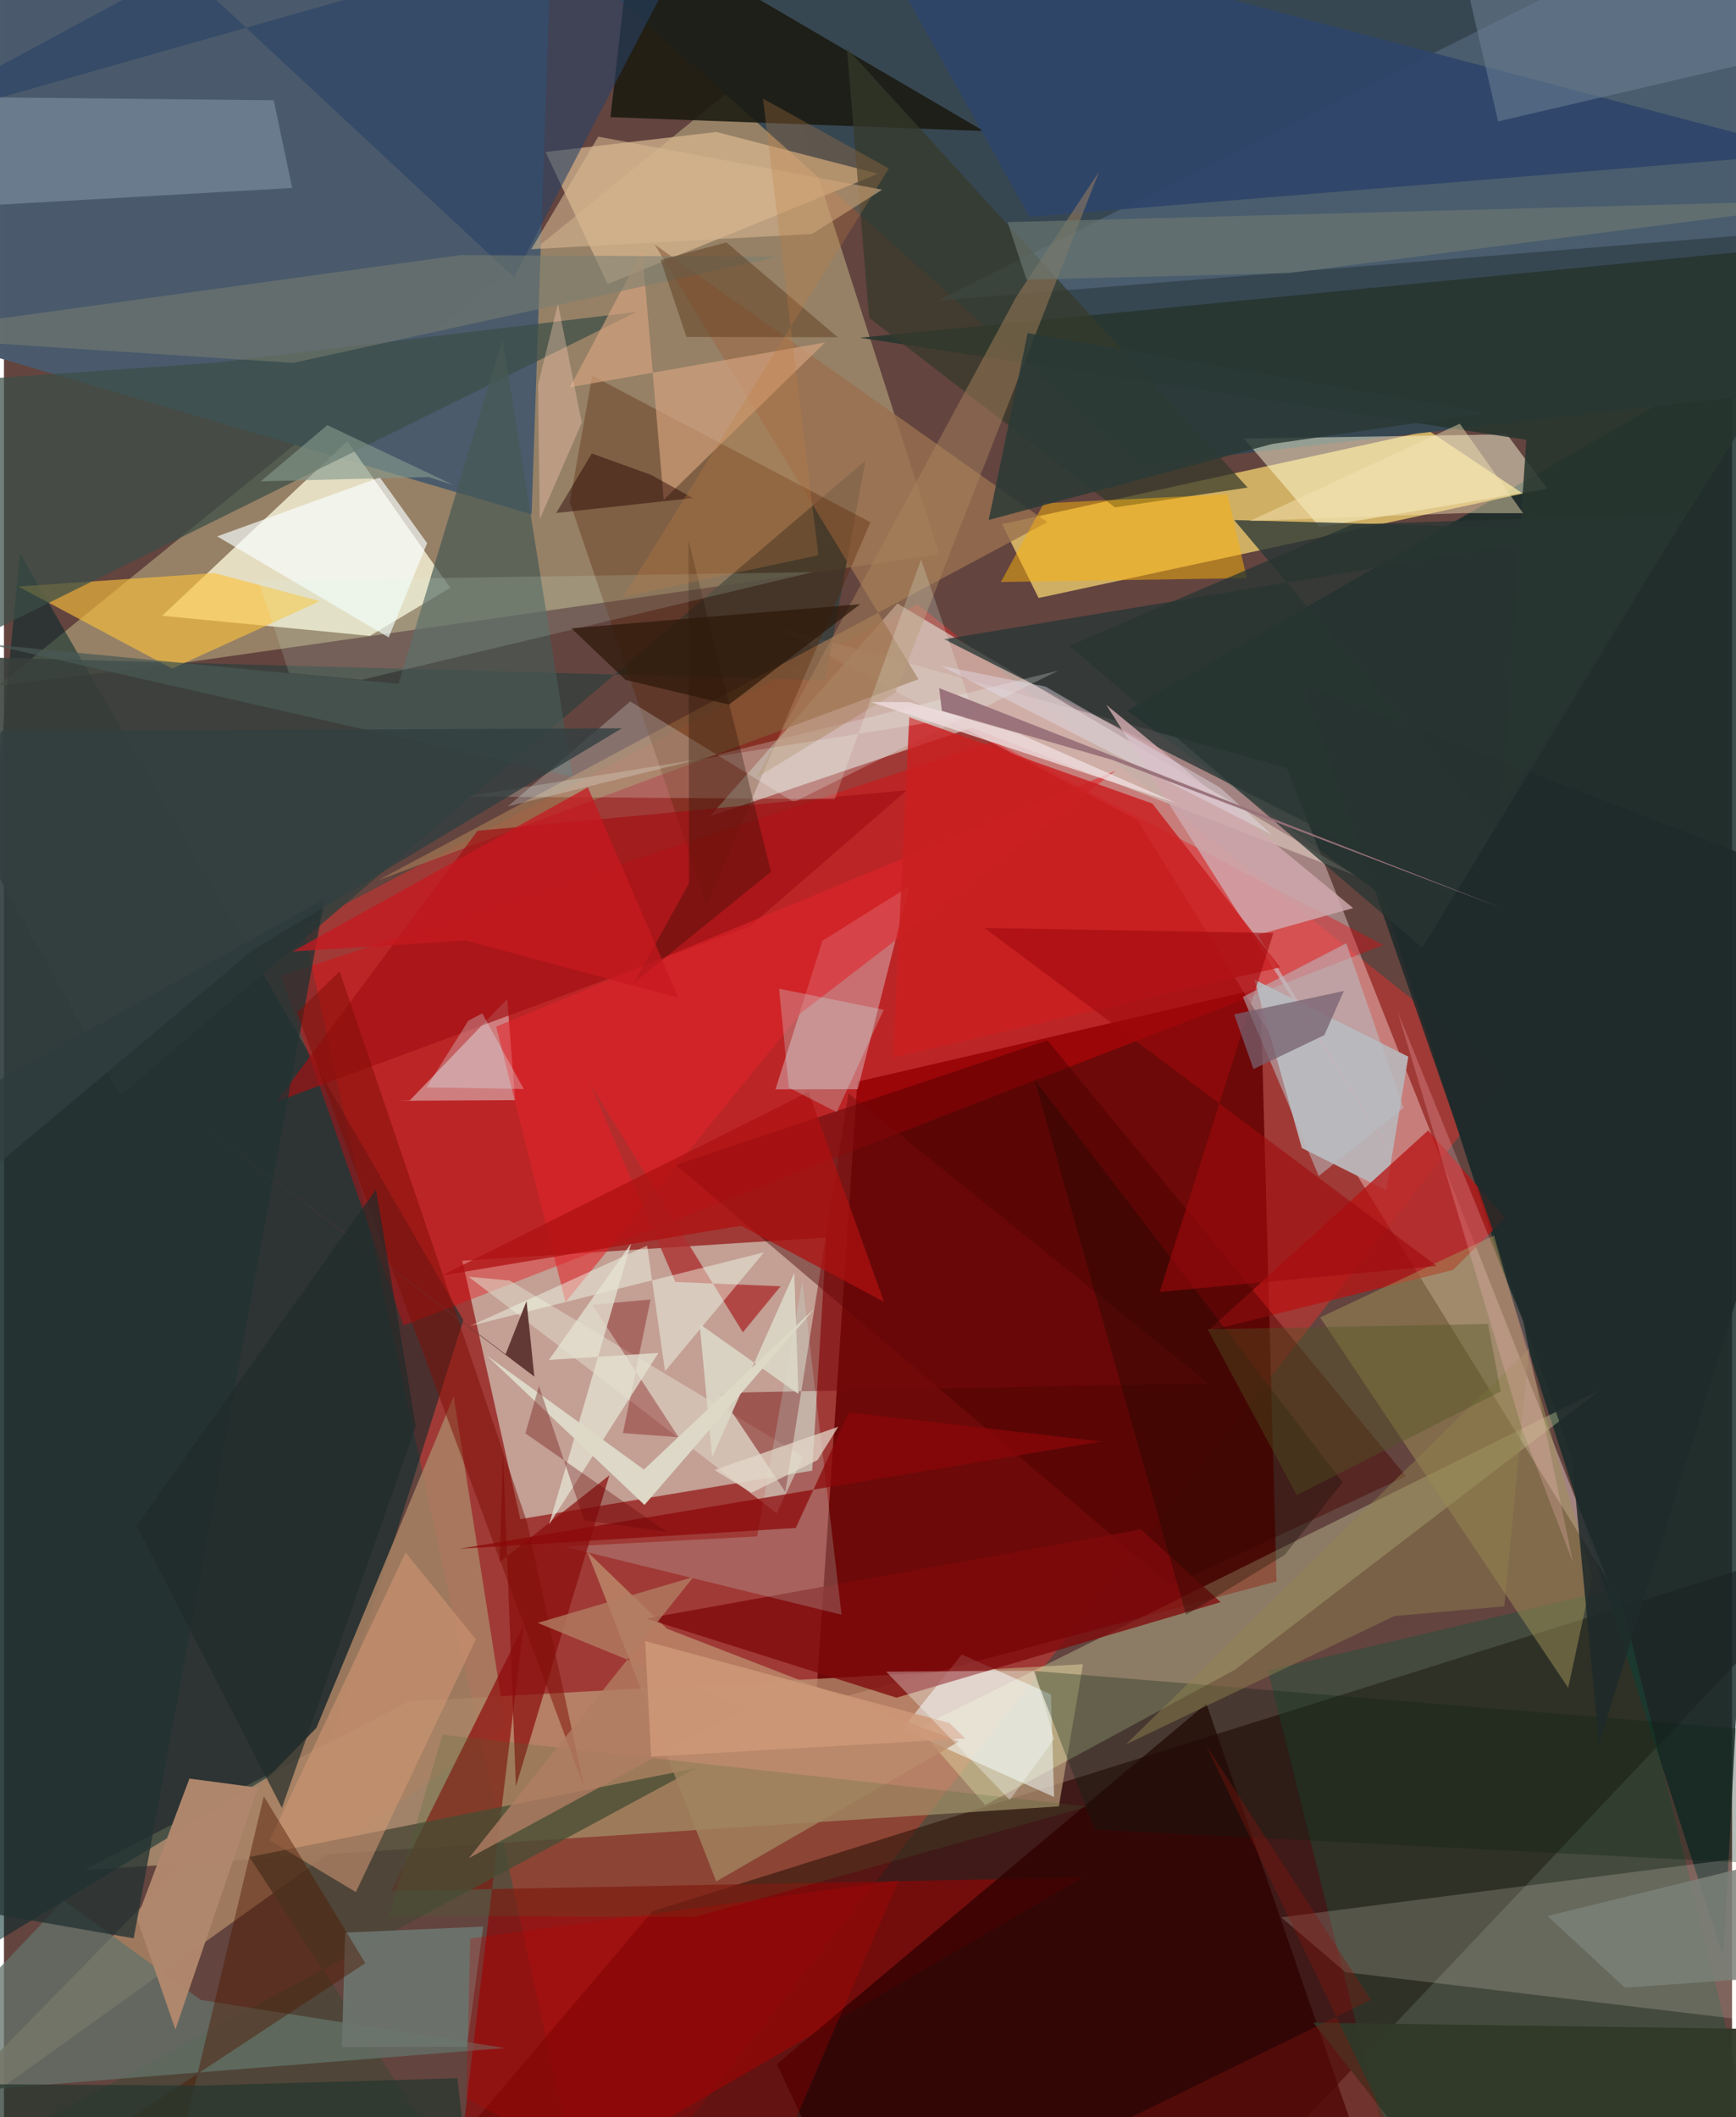 <svg xmlns="http://www.w3.org/2000/svg" width="228" height="278" viewBox="0 0 836 1024"><path fill="#63443f" d="M0 0h836v1024H0z"/><path fill="#fb2c28" fill-opacity=".404" d="M441.922 292.254l285.194 227.695L284.163 1086l-139.39-638.083z"/><path fill="#a99874" fill-opacity=".722" d="M374.455 24.842l78.11 243.34-374.872 53.723-80.407 9.716z"/><path fill="#def0e0" fill-opacity=".553" d="M221.755 609.777l28.06 124.967L391.002 711.3l6.855-112.808z"/><path fill="#640000" fill-opacity=".851" d="M607.85 478.048l-194.981 45.146-20.142 301.022 222.902-59.333z"/><path fill="#2c0000" fill-opacity=".624" d="M898 740.986L313.79 924.392l-90.245 106.34 393.847 6.82z"/><path fill="#162a29" fill-opacity=".835" d="M873.59 153.052L543.413 343.714l123.541 89.455 164.874 513.504z"/><path fill="#fddcdb" fill-opacity=".42" d="M548.43 396.795l227.604 367.872-155.562-393.334-248.133-68.495z"/><path fill="#fbda74" fill-opacity=".71" d="M482.847 253.51l206.458-45.158 45.471 30.378-234.257 50.507z"/><path fill="#c0a37d" fill-opacity=".663" d="M521.986 804.93l-11.651 68.734L38.836 904.51l157.224-81.713z"/><path fill="#00272a" fill-opacity=".537" d="M7.798 267.765l214.44 370.724-63.677 202.303L-62 974.52z"/><path fill="#4b5b6d" fill-opacity=".996" d="M263.796-.487L-62-41.884l44.739 210.693 272.524 79.94z"/><path fill="#fefbdf" fill-opacity=".757" d="M76.54 297.828l100.482 9.718 38.896-23.266-49.83-70.828z"/><path fill="#374752" fill-opacity=".988" d="M898 185.185V-14.893L287.382-9.658 549.59 224.984z"/><path fill="#d0bab1" fill-opacity=".788" d="M468.128 351.996L341.576 394.82l90.633-102.93 221.642 131.582z"/><path fill="#ef000a" fill-opacity=".357" d="M478.806 358.654l-344.79 113.304 59.25 169.183 474.019-184.054z"/><path fill="#aa8264" fill-opacity=".855" d="M217.547 675.418l-66.42 160.332L-62 1053.537l304.674-218.51z"/><path fill="#8d0706" fill-opacity=".671" d="M251.332 786.264L187.35 914.627l334.426-6.517L215.512 1086z"/><path fill="#f1ffc1" fill-opacity=".298" d="M595.634 807.539l176.599-135.297L442.32 835.784l32.375 37.267z"/><path fill="#d8b790" fill-opacity=".733" d="M292.016 137.422l-30.01-63.917 82.623-9.68 78.26 20.204z"/><path fill="#1b1b10" fill-opacity=".882" d="M305.447-35.385l-2.376 7.962-9.663 84.074 180.553 6.729z"/><path fill="#61758e" fill-opacity=".471" d="M861.767 112.18l-410.008 33.178L867.266-62l22.078 59.64z"/><path fill="#d6b6ba" fill-opacity=".51" d="M413.052 526.771l24.863-98.033-41.943 26.293-22.728 71.848z"/><path fill="#38403c" fill-opacity=".878" d="M416.725 222.867l-19.461 106.17L-62 316.52 56.142 529.982z"/><path fill="#bab2b5" fill-opacity=".988" d="M679.39 511.075l-10.637 64.68-40.86-20.48-22.952-81.494z"/><path fill="#b71515" fill-opacity=".769" d="M700.965 614.255l-118.67 29.563 106.683-97.078 37.441 42.29z"/><path fill="#ffd" fill-opacity=".471" d="M636.49 254.922l-36.612-42.77 127.222-2.084 19.54 26.343z"/><path fill="#19523a" fill-opacity=".416" d="M858.84 1086H680.925l-69.45-277.978 169.653-39.935z"/><path fill="#273634" fill-opacity=".769" d="M454.856 309.184L784.84 476.136 595.147 251.538l178.345 4.884z"/><path fill="#fff5e4" fill-opacity=".18" d="M853.618 978.339L649.02 953.897l-31.092-26.529 270.1-34.805z"/><path fill="#f6fffe" fill-opacity=".514" d="M463.361 800.235l-28.673 35.967 73.35 32.952-1.545-49.653z"/><path fill="#99704f" fill-opacity=".796" d="M181.1 425.726l323.635-173.162-189.924-134.3L442.424 328.51z"/><path fill="#fcc13b" fill-opacity=".62" d="M152.87 290.766l-51.033-13.59-94.915 6.48 74.41 39.696z"/><path fill="#582300" fill-opacity=".337" d="M273.736 242.819l66.224 194.77 79.21-185.019-134.587-70.877z"/><path fill="#470000" fill-opacity=".427" d="M564.666 766.98l113.574-52.952L504.823 503.22 325.1 563.42z"/><path fill="#300000" fill-opacity=".765" d="M672.114 1086l-90.4-262.03-207.782 174.36 21.305 45.722z"/><path fill="#27352f" fill-opacity=".886" d="M898 116.227l-173.514 273.88 12-177.387-322.454-49.368z"/><path fill="#d49a9c" fill-opacity=".757" d="M247.327 532.1l-56.316.303 5.343-.187 47.106-49.074z"/><path fill="#a09159" fill-opacity=".502" d="M720.844 597.617l-84.108 39.571 119.987 179.155 11.6-53.724z"/><path fill="#4a4636" fill-opacity=".78" d="M-48.544 1061.95l256.76-26.636-89.457-137.176 216.227-42.972z"/><path fill="#353a2a" fill-opacity=".718" d="M418.534 153.713l118.918 91.71 64.217-9.6L407.775 23.368z"/><path fill="#bb8c6c" fill-opacity=".796" d="M320.723 787.722l141.2 54.64-117.337 67.63-62.454-159.55z"/><path fill="#63726a" fill-opacity=".761" d="M95.222 967.316l147.024 23.249L-62 1014.83l90.906-95.665z"/><path fill="#3b4e47" fill-opacity=".722" d="M306.132 150.836L-51.402 327.73-62 186.955l164.23-11.538z"/><path fill="#2e456a" fill-opacity=".918" d="M360.112-62l52.016 16.627 84.028 150.26 378.548-30.89z"/><path fill="#7b8c9e" fill-opacity=".659" d="M-25.722 100.338l165.163-9.425-8.926-42.41L-62 46.484z"/><path fill="#b0876d" fill-opacity=".984" d="M122.859 864.649l-33.13-4.405-25.384 67.647 18.598 53.751z"/><path fill="#485954" fill-opacity=".702" d="M241.223 163.84L190.9 330.752-7.017 311.618l282.09 64.101z"/><path fill="#cfa9ae" fill-opacity=".824" d="M652.682 439.21l-46.2 12.957 67.819 111.203-141.02-222.467z"/><path fill="#7f0a0b" fill-opacity=".773" d="M588.595 774.906L431.78 821.114 310.745 782.83l239.326-43.088z"/><path fill="#ecf3f3" fill-opacity=".255" d="M302.97 339.26l79.145 48.693 127.918-63.59-266.288 65.677z"/><path fill="#284266" fill-opacity=".588" d="M246.732 134.123l96.49-184.943L-62 64.306l148.053-79.83z"/><path fill="#dba682" fill-opacity=".62" d="M319.18 241.726l-10.41-120.313-34.93 65.869 123.417-21.651z"/><path fill="#ded5c7" fill-opacity=".58" d="M224.774 617.503L373.821 731.87l12.872-27.346-142.045-85.182z"/><path fill="#a21014" fill-opacity=".694" d="M131.827 532.818l97.24-130.971 207.784-19.675-75.81 65.712z"/><path fill="#6c746e" fill-opacity=".929" d="M231.876 931.831l-7.917 58.109-60.486.197 1.592-55.405z"/><path fill="#770a0b" fill-opacity=".486" d="M345.997 673.7l32.012 47.88 30.58-192.771 174.04 140.231z"/><path fill="#f8feff" fill-opacity=".659" d="M181.825 230.898l22.895 31.804-18.586 45.596-82.966-48.87z"/><path fill="#fbb10c" fill-opacity=".49" d="M591.907 239.085l9.339 40.525-118.97 1.896 20.796-38.078z"/><path fill="#cafff5" fill-opacity=".2" d="M364.382 743.12l-93.187 4.934L405.21 780.98l-18.964-161.324z"/><path fill="#d29874" fill-opacity=".569" d="M228.306 792.874l-34.026-41.96-65.747 139.15 41.7 25.081z"/><path fill="#072111" fill-opacity=".306" d="M497.987 808.145L898 840.878l-24.797 61.59-345.538-17.56z"/><path fill="#890d0d" fill-opacity=".714" d="M241.462 702.912l-1.668 52.565 53.096-41.921-45.22 150.443z"/><path fill="#e1242a" fill-opacity=".565" d="M385.5 490.05L271.68 629.807l-33.554-133.244 299.637-123.749z"/><path fill="#ab855f" fill-opacity=".471" d="M529.804 82.995L431.298 334.99l-67.17 41.098 125.578-232.48z"/><path fill="#4e1800" fill-opacity=".439" d="M73.834 1086h-106l207.001-136.51-49.124-80.725z"/><path fill="#ca2021" fill-opacity=".831" d="M617.37 467.839l-61.85-79.22-117.551-41.713-7.871 164.598z"/><path fill="#787d70" fill-opacity=".553" d="M139.898 175.526L-62 162.34l283.084-38.979 153.094.872z"/><path fill="#100b03" fill-opacity=".318" d="M498.537 522.086L571.88 781.05l47.594-28.907 28.123-35.191z"/><path fill="#233232" fill-opacity=".765" d="M62.772 937.508l92.323-502.753L-62 555.76l54.544 369.458z"/><path fill="#ac2f2f" fill-opacity=".788" d="M357.457 644.398L283.431 523.89l41.373 96.16 50.926 2.082z"/><path fill="#f1ffee" fill-opacity=".451" d="M319.8 663.232l-8.65-60.772-85.635 38.85 142.172-35.583z"/><path fill="#313828" fill-opacity=".961" d="M715.296 1082.345l157.044-38.814-33.277-62.306-205.581-2.931z"/><path fill="#a00a0c" fill-opacity=".588" d="M559.118 624.861l54.995-173.608-139.743-2.41 218.81 163.482z"/><path fill="#446832" fill-opacity=".212" d="M524.225 873.762L212.17 839.017l-25.822 87.567 147.855.635z"/><path fill="#edfff0" fill-opacity=".212" d="M443.681 270.603l25.805 75.35-245.913 39.294 178.364 1.239z"/><path fill="#b8c0c6" fill-opacity=".537" d="M636.06 568.79l40.951-32.903-27.662-79.66-49.99 25.97z"/><path fill="#770406" fill-opacity=".353" d="M312.816 628.507l-13.378 64.633 26.955 1.984-41.73-64.047z"/><path fill="#230d00" fill-opacity=".31" d="M331.146 261.247l.29 165.937-26.743 48.239 66.38-53.785z"/><path fill="#d3fbe9" fill-opacity=".153" d="M391.277 276.72L123.2 280.99l14.695 44.52 35.02 3.331z"/><path fill="#c00000" fill-opacity=".267" d="M432.798 909.52l-207.241 28.013-1.89 77.312L356.648 1086z"/><path fill="#e5e2d2" fill-opacity=".769" d="M263.703 737.393l39.735-136.03-39.807 56.4 52.968-3.4z"/><path fill="#4d2706" fill-opacity=".369" d="M349.527 117.247l53.831 45.875-73.211-.157-12.47-37.26z"/><path fill="#6e8197" fill-opacity=".533" d="M695.066-62L722.82 58.733l148.6-34.66L764.206-62z"/><path fill="#7e0e07" fill-opacity=".506" d="M141.787 489.733l20.587-19.928 90.71 266.546 27.776 128.683z"/><path fill="#b27e63" fill-opacity=".788" d="M333.48 762.767l-75.27 22.177 100.6 41.21-133.966 72.612z"/><path fill="#dbd7c6" fill-opacity=".906" d="M336.526 640.34l6.11 64.451 39.695-89.11 2.025 58.56z"/><path fill="#ae1111" fill-opacity=".741" d="M211.639 616.942l177.606-88.796 36.48 101.493-69.16-36.81z"/><path fill="#d7b791" fill-opacity=".58" d="M255.09 120.536l135.808-7.36 33.96-21.437-137.36-25.655z"/><path fill="#766170" fill-opacity=".745" d="M595.137 490.621l9.333 26.454 34.318-16.425 9.421-21.35z"/><path fill="#91834f" fill-opacity=".463" d="M672.658 781.635l-129.877 62.063 194.952-191.41-11.889 124.634z"/><path fill="#ddd8c7" fill-opacity=".988" d="M392.24 632.766l-82.648 78.001-76.179-55.304 76.453 72.414z"/><path fill="#1e2a2a" fill-opacity=".867" d="M771.641 843.507L898 434.996 628.642 331.283l129.905 373.95z"/><path fill="#2e1809" fill-opacity=".714" d="M350.747 340.8l-50.079-11.99-26.164-24.916 139.755-11.686z"/><path fill="#c7191f" fill-opacity=".745" d="M326.292 482.593l-43.817-101.777-142.73 79.353 83.72-5.234z"/><path fill="#2a3a36" fill-opacity=".839" d="M476.394 251.482l137.171-36.754 104.188-15.063-222.522-38.595z"/><path fill="#c8fcf7" fill-opacity=".259" d="M402.867 537.918l-23.18-11.89-4.708-47.818 50.615 10.18z"/><path fill="#633936" d="M252.808 629.304l3.774 36.5L84.697 536.05l157.974 118.945z"/><path fill="#8b0709" fill-opacity=".725" d="M408.76 683.14l122.075 14.073-310.453 51.88 162.674-10.072z"/><path fill="#7b8178" fill-opacity=".847" d="M746.717 926.707l137.215-33.711L898 953.318l-113.858 8.041z"/><path fill="#e6e1f1" fill-opacity=".408" d="M453.224 322.035l160.09 81.628-24.966-22.73-84.464-48.863z"/><path fill="#26372f" fill-opacity=".741" d="M219.326 1005.2l9.314 80.8L-62 1007.739l156.87.987z"/><path fill="#670606" fill-opacity=".349" d="M320.555 740.833l-68.3-47.568 6.567-22.885 21.84 64.928z"/><path fill="#efdedf" fill-opacity=".769" d="M419.358 339.558l18.63.041 53.08 15.276 76.104 33.574z"/><path fill="#6b7771" fill-opacity=".655" d="M485.525 107.435l9.187 27.833 126.78-3.175L898 96.49z"/><path fill="#270000" fill-opacity=".451" d="M267.158 248.127l66.154-7.245-20.307-11.228-28.628-10.322z"/><path fill="#505522" fill-opacity=".388" d="M717.977 640.364l6.097 32.622-98.673 50.137-43.14-80.23z"/><path fill="#293531" fill-opacity=".753" d="M686.156 458.408L515.463 312.372l136.927-58.734 161.735-5.29z"/><path fill="#ffc0c7" fill-opacity=".243" d="M759.028 755.713l-24.36-63.84-60.415-202.499 60.711 149.633z"/><path fill="#f9ccb4" fill-opacity=".369" d="M259.216 251.143l-.804-65.195 9.598-39.031 11.527 57.512z"/><path fill="#f6e5b6" fill-opacity=".451" d="M705.915 248.185l-103.186 3.796 101.55-47.058 30.627 43.296z"/><path fill="#cf9979" fill-opacity=".831" d="M465.074 840.881l-7.717-7.55-147.174-39.594 2.913 55.889z"/><path fill="#1f2b2a" fill-opacity=".682" d="M64.129 737.907l70.326 136.51 64.794-184.672-19.274-114.4z"/><path fill="#fbffff" fill-opacity=".329" d="M508.031 841.131l-21.45 29.415-59.81-62.031 71.855-.443z"/><path fill="#977079" fill-opacity=".957" d="M723.934 438.927l-187.813-71.426-82.386-23.699-1.292-10.982z"/><path fill="#e4d8c9" fill-opacity=".725" d="M343.71 710.994l17.934 10.994 31.954-15.817 10.018-16.094z"/><path fill="#dcfeff" fill-opacity=".278" d="M251.457 526.696l-20.07-36.595-6.756 3.595-20.202 32.258z"/><path fill="#84998d" fill-opacity=".627" d="M156.44 205.63l61.18 29.015-12.265-3.918-81.125 2.081z"/><path fill="#be7d43" fill-opacity=".29" d="M428.08 81.47l-60.87-33.773 26.787 220.827-94.354 20.122z"/><path fill="#323f40" fill-opacity=".788" d="M120.584 459.292l178.351-107.038-300.39 1.36L-62 612.568z"/><path fill="#8a140d" fill-opacity=".353" d="M661.264 967.221L418.878 1086h278.8L581.572 844.243z"/></svg>